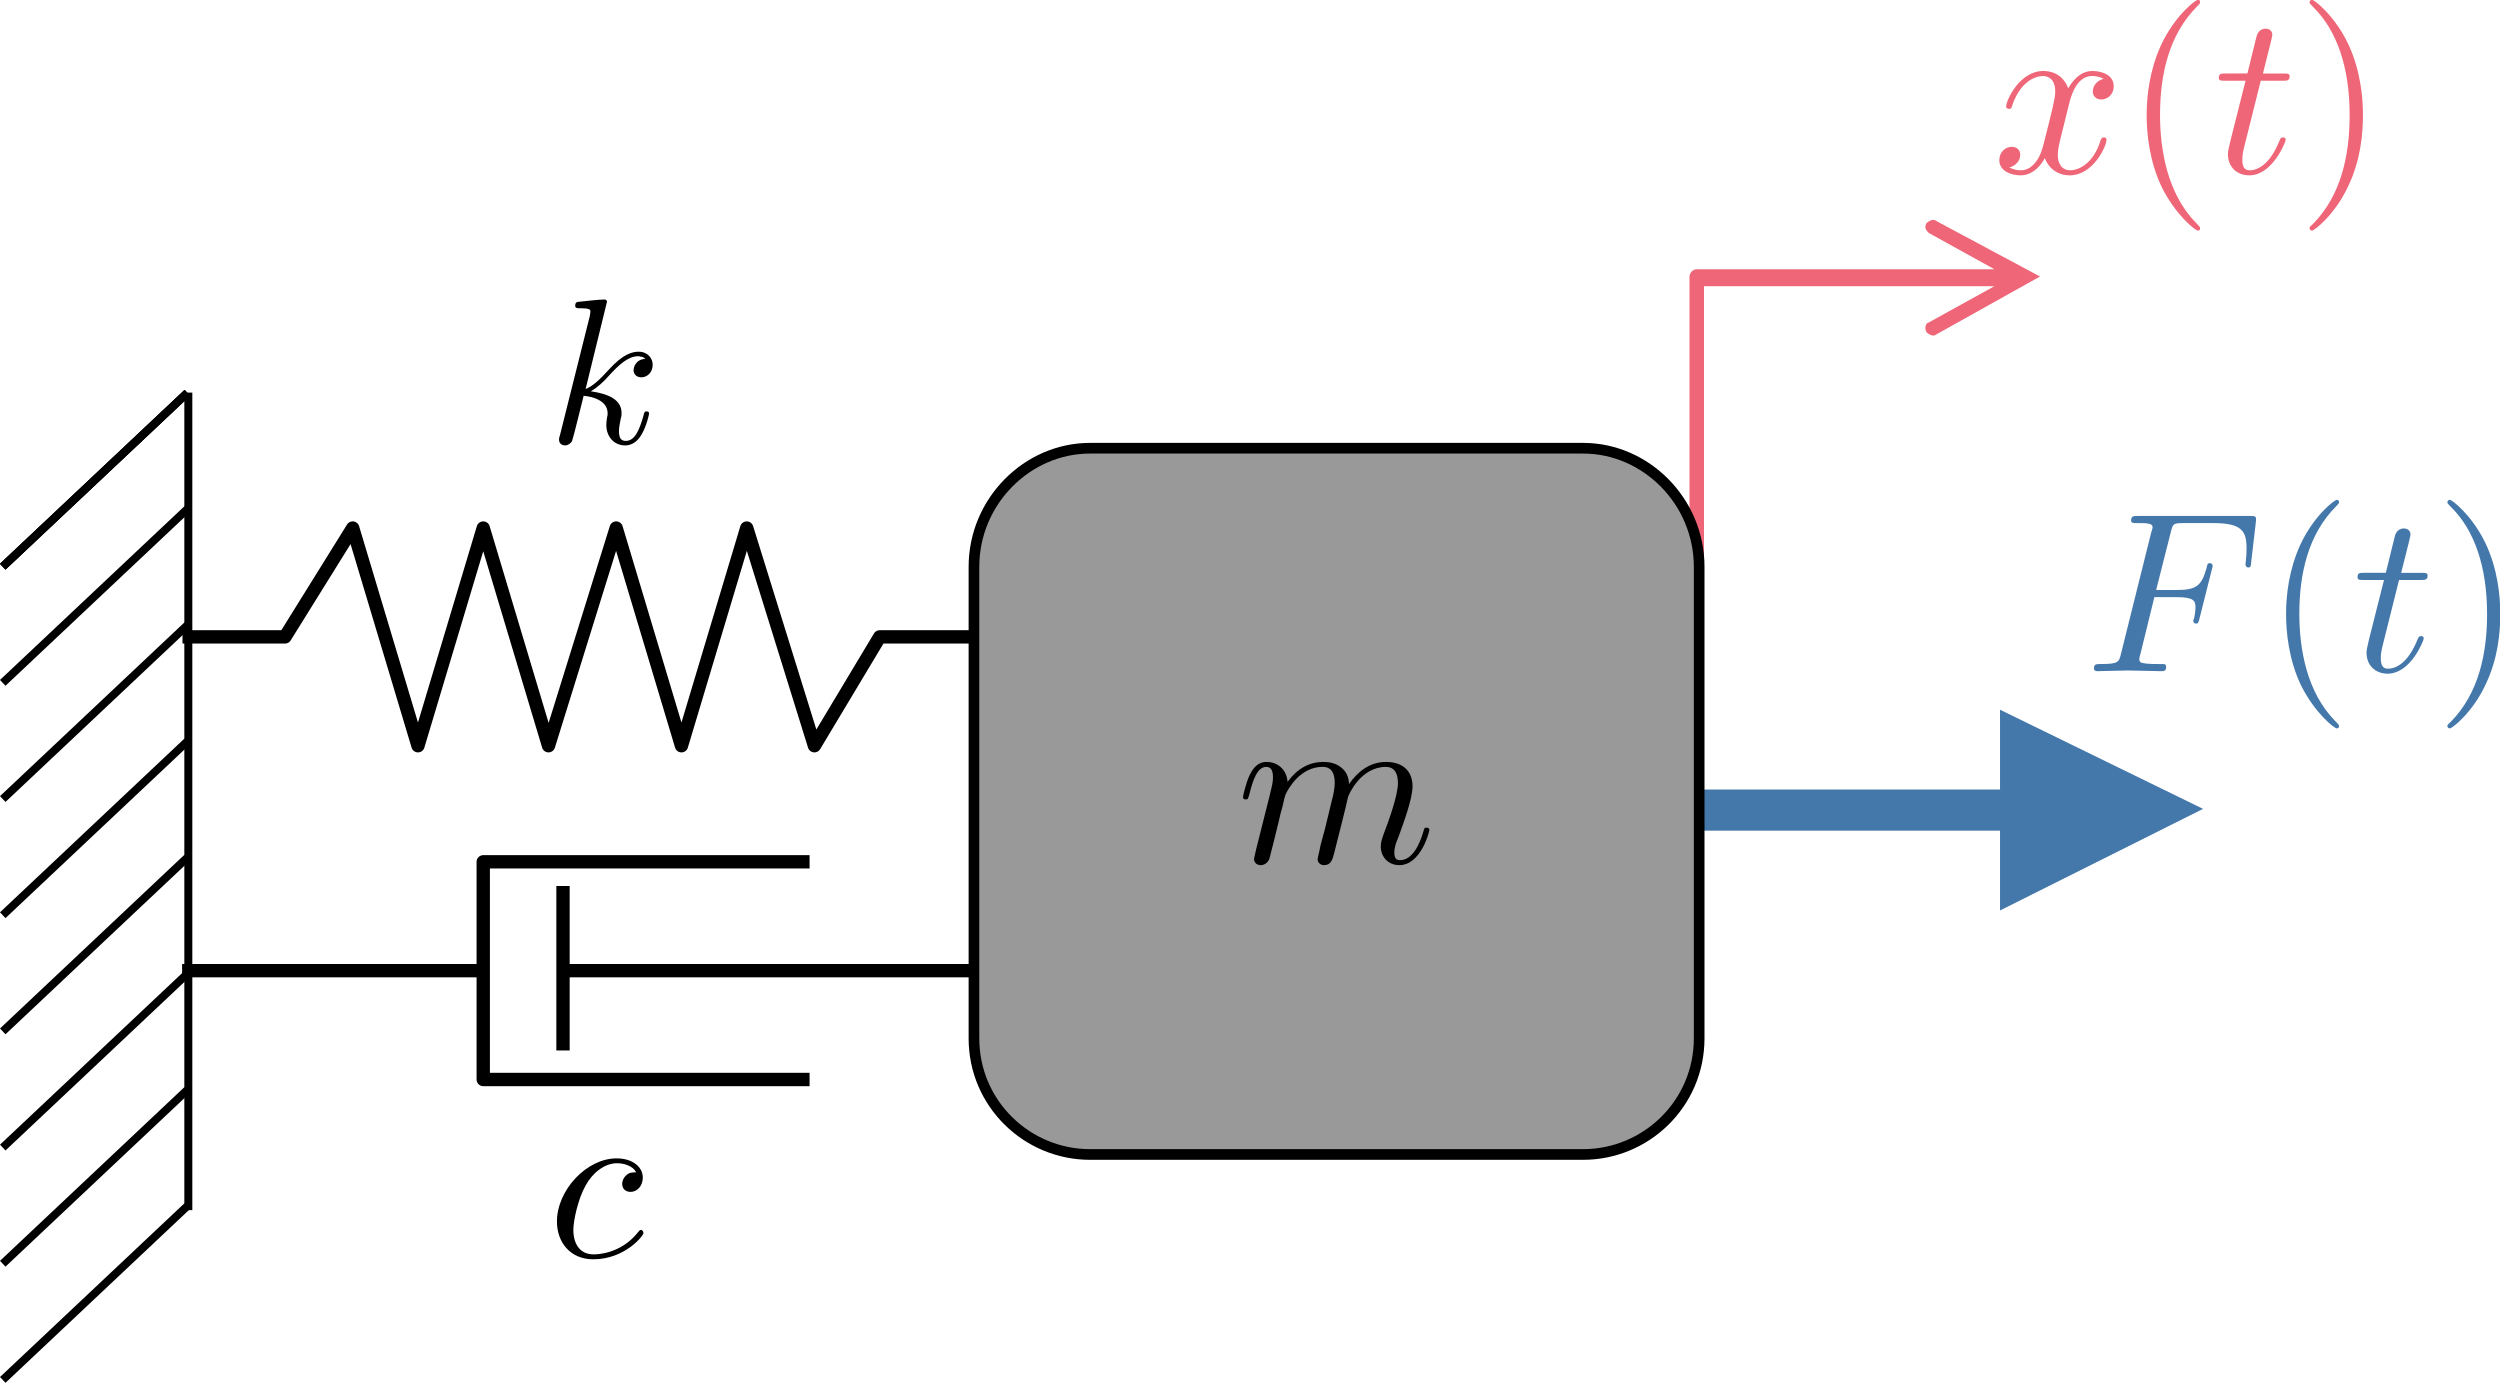 <?xml version="1.0" encoding="UTF-8" standalone="no"?>
<!-- Created with Inkscape (http://www.inkscape.org/) -->

<svg
   version="1.1"
   id="svg824"
   xml:space="preserve"
   width="300"
   height="165.939"
   viewBox="0 0 300 165.939"
   sodipodi:docname="01_MassSpringDamper.svg"
   inkscape:version="1.1 (c68e22c387, 2021-05-23)"
   xmlns:inkscape="http://www.inkscape.org/namespaces/inkscape"
   xmlns:sodipodi="http://sodipodi.sourceforge.net/DTD/sodipodi-0.dtd"
   xmlns:xlink="http://www.w3.org/1999/xlink"
   xmlns="http://www.w3.org/2000/svg"
   xmlns:svg="http://www.w3.org/2000/svg"><defs
     id="defs828"><inkscape:path-effect
   effect="bspline"
   id="path-effect3656"
   is_visible="true"
   lpeversion="1"
   weight="33.333"
   steps="2"
   helper_size="0"
   apply_no_weight="true"
   apply_with_weight="true"
   only_selected="false" /><inkscape:path-effect
   effect="bspline"
   id="path-effect2329"
   is_visible="true"
   lpeversion="1"
   weight="33.333"
   steps="2"
   helper_size="0"
   apply_no_weight="true"
   apply_with_weight="true"
   only_selected="false" /><clipPath
   clipPathUnits="userSpaceOnUse"
   id="clipPath852"><path
     d="m 156.8,464.16 h 480 v 32.96 H 156.8 Z"
     clip-rule="evenodd"
     id="path850" /></clipPath><clipPath
   clipPathUnits="userSpaceOnUse"
   id="clipPath874"><path
     d="M 156.8,137.12 V 497.12 H 636.8 V 137.12 Z"
     clip-rule="evenodd"
     id="path872" /></clipPath><clipPath
   clipPathUnits="userSpaceOnUse"
   id="clipPath900"><path
     d="M 156.8,137.12 V 497.12 H 636.8 V 137.12 Z"
     clip-rule="evenodd"
     id="path898" /></clipPath><clipPath
   clipPathUnits="userSpaceOnUse"
   id="clipPath928"><path
     d="m 344,198.56 h 12 v 54.08 h -12 z"
     clip-rule="evenodd"
     id="path926" /></clipPath><clipPath
   clipPathUnits="userSpaceOnUse"
   id="clipPath934"><path
     d="m 343.68,198.24 h 12.64 v 54.72 h -12.64 z"
     clip-rule="evenodd"
     id="path932" /></clipPath><clipPath
   clipPathUnits="userSpaceOnUse"
   id="clipPath946"><path
     d="M 156.8,137.12 V 497.12 H 636.8 V 137.12 Z"
     clip-rule="evenodd"
     id="path944" /></clipPath><clipPath
   clipPathUnits="userSpaceOnUse"
   id="clipPath960"><path
     d="m 452.32,279.36 h 20.16 V 299.84 h -20.16 z"
     clip-rule="evenodd"
     id="path958" /></clipPath><clipPath
   clipPathUnits="userSpaceOnUse"
   id="clipPath972"><path
     d="M 373.6,290.4 H 433.28 v 11.68 h -59.68 z"
     clip-rule="evenodd"
     id="path970" /></clipPath><clipPath
   clipPathUnits="userSpaceOnUse"
   id="clipPath984"><path
     d="M 322.08,279.36 H 472.48 V 299.84 H 322.08 Z"
     clip-rule="evenodd"
     id="path982" /></clipPath><clipPath
   clipPathUnits="userSpaceOnUse"
   id="clipPath996"><path
     d="M 348.96,279.36 H 461.28 v 20.16 H 348.96 Z"
     clip-rule="evenodd"
     id="path994" /></clipPath><clipPath
   clipPathUnits="userSpaceOnUse"
   id="clipPath1012"><path
     d="M -296.64,-87.68 V 272.32 H 183.36 V -87.68 Z"
     clip-rule="evenodd"
     id="path1010" /></clipPath><clipPath
   clipPathUnits="userSpaceOnUse"
   id="clipPath1046"><path
     d="M 156.8,137.12 V 497.12 H 636.8 V 137.12 Z"
     clip-rule="evenodd"
     id="path1044" /></clipPath><clipPath
   clipPathUnits="userSpaceOnUse"
   id="clipPath1200"><path
     d="m 603.68,464 h 22.24 v 22.24 h -22.24 z"
     clip-rule="evenodd"
     id="path1198" /></clipPath><clipPath
   clipPathUnits="userSpaceOnUse"
   id="clipPath1220"><path
     d="m 156.8,952.32 h 480 v 32.96 H 156.8 Z"
     clip-rule="evenodd"
     id="path1218" /></clipPath><clipPath
   clipPathUnits="userSpaceOnUse"
   id="clipPath1392"><path
     d="m 603.68,952.16 h 22.24 v 22.24 h -22.24 z"
     clip-rule="evenodd"
     id="path1390" /></clipPath><g
   id="g6692">
      <symbol
   overflow="visible"
   id="symbol1298">
        <path
   style="stroke:none"
   d=""
   id="path3627" />
      </symbol>
      <symbol
   overflow="visible"
   id="symbol9159">
        <path
   style="stroke:none"
   d="m 3.016,-3.234 h 0.969 c 0.75,0 0.828,0.156 0.828,0.438 0,0.078 0,0.188 -0.062,0.5 C 4.719,-2.25 4.719,-2.219 4.719,-2.188 c 0,0.078 0.062,0.109 0.109,0.109 0.109,0 0.109,-0.031 0.156,-0.203 L 5.531,-4.453 C 5.562,-4.562 5.562,-4.578 5.562,-4.609 5.562,-4.625 5.547,-4.719 5.438,-4.719 5.344,-4.719 5.328,-4.672 5.297,-4.5 5.078,-3.734 4.859,-3.547 4,-3.547 H 3.094 l 0.641,-2.531 C 3.828,-6.438 3.844,-6.469 4.281,-6.469 h 1.312 c 1.219,0 1.453,0.328 1.453,1.094 0,0.234 0,0.266 -0.031,0.547 C 7,-4.703 7,-4.688 7,-4.656 c 0,0.047 0.031,0.125 0.125,0.125 0.109,0 0.109,-0.062 0.125,-0.25 L 7.453,-6.516 C 7.484,-6.781 7.438,-6.781 7.188,-6.781 H 2.297 c -0.188,0 -0.297,0 -0.297,0.203 0,0.109 0.094,0.109 0.281,0.109 0.375,0 0.656,0 0.656,0.172 0,0.047 0,0.062 -0.062,0.25 L 1.562,-0.781 c -0.094,0.391 -0.109,0.469 -0.906,0.469 -0.172,0 -0.281,0 -0.281,0.188 C 0.375,0 0.5,0 0.531,0 0.812,0 1.562,-0.031 1.844,-0.031 2.172,-0.031 3,0 3.328,0 3.422,0 3.531,0 3.531,-0.188 3.531,-0.266 3.484,-0.297 3.484,-0.297 3.453,-0.312 3.422,-0.312 3.203,-0.312 c -0.219,0 -0.266,0 -0.516,-0.016 -0.297,-0.031 -0.328,-0.078 -0.328,-0.203 0,-0.016 0,-0.078 0.047,-0.219 z m 0,0"
   id="path1211" />
      </symbol>
      <symbol
   overflow="visible"
   id="symbol6340">
        <path
   style="stroke:none"
   d="m 2.047,-3.984 h 0.938 c 0.203,0 0.312,0 0.312,-0.203 0,-0.109 -0.109,-0.109 -0.281,-0.109 h -0.875 C 2.5,-5.719 2.547,-5.906 2.547,-5.969 c 0,-0.172 -0.125,-0.266 -0.297,-0.266 -0.031,0 -0.312,0 -0.391,0.359 L 1.469,-4.297 h -0.938 c -0.203,0 -0.297,0 -0.297,0.188 0,0.125 0.078,0.125 0.281,0.125 h 0.875 C 0.672,-1.156 0.625,-0.984 0.625,-0.812 0.625,-0.266 1,0.109 1.547,0.109 2.562,0.109 3.125,-1.344 3.125,-1.422 3.125,-1.531 3.047,-1.531 3.016,-1.531 2.922,-1.531 2.906,-1.5 2.859,-1.391 2.438,-0.344 1.906,-0.109 1.562,-0.109 c -0.203,0 -0.312,-0.125 -0.312,-0.453 0,-0.25 0.031,-0.312 0.062,-0.484 z m 0,0"
   id="path3618" />
      </symbol>
      <symbol
   overflow="visible"
   id="symbol6736">
        <path
   style="stroke:none"
   d=""
   id="path3279" />
      </symbol>
      <symbol
   overflow="visible"
   id="symbol9142">
        <path
   style="stroke:none"
   d="m 3.297,2.391 c 0,-0.031 0,-0.047 -0.172,-0.219 C 1.891,0.922 1.562,-0.969 1.562,-2.5 c 0,-1.734 0.375,-3.469 1.609,-4.703 0.125,-0.125 0.125,-0.141 0.125,-0.172 0,-0.078 -0.031,-0.109 -0.094,-0.109 -0.109,0 -1,0.688 -1.594,1.953 -0.5,1.094 -0.625,2.203 -0.625,3.031 0,0.781 0.109,1.984 0.656,3.125 C 2.25,1.844 3.094,2.5 3.203,2.5 c 0.062,0 0.094,-0.031 0.094,-0.109 z m 0,0"
   id="path9693" />
      </symbol>
      <symbol
   overflow="visible"
   id="symbol872">
        <path
   style="stroke:none"
   d="m 2.875,-2.5 c 0,-0.766 -0.109,-1.969 -0.656,-3.109 -0.594,-1.219 -1.453,-1.875 -1.547,-1.875 -0.062,0 -0.109,0.047 -0.109,0.109 0,0.031 0,0.047 0.188,0.234 0.984,0.984 1.547,2.562 1.547,4.641 0,1.719 -0.359,3.469 -1.594,4.719 C 0.562,2.344 0.562,2.359 0.562,2.391 0.562,2.453 0.609,2.5 0.672,2.5 0.766,2.5 1.672,1.812 2.25,0.547 2.766,-0.547 2.875,-1.656 2.875,-2.5 Z m 0,0"
   id="path9614" />
      </symbol>
    </g>
  <g
   id="g4162">
      <symbol
   overflow="visible"
   id="symbol6099">
        <path
   style="stroke:none"
   d=""
   id="path8631" />
      </symbol>
      <symbol
   overflow="visible"
   id="symbol6646">
        <path
   style="stroke:none"
   d="M 3.328,-3.016 C 3.391,-3.266 3.625,-4.188 4.312,-4.188 c 0.047,0 0.297,0 0.5,0.125 C 4.531,-4 4.344,-3.766 4.344,-3.516 c 0,0.156 0.109,0.344 0.375,0.344 0.219,0 0.531,-0.172 0.531,-0.578 0,-0.516 -0.578,-0.656 -0.922,-0.656 -0.578,0 -0.922,0.531 -1.047,0.75 -0.25,-0.656 -0.781,-0.75 -1.078,-0.75 -1.031,0 -1.609,1.281 -1.609,1.531 0,0.109 0.109,0.109 0.125,0.109 0.078,0 0.109,-0.031 0.125,-0.109 0.344,-1.062 1,-1.312 1.344,-1.312 0.188,0 0.531,0.094 0.531,0.672 0,0.312 -0.172,0.969 -0.531,2.375 -0.156,0.609 -0.516,1.031 -0.953,1.031 -0.062,0 -0.281,0 -0.5,-0.125 0.25,-0.062 0.469,-0.266 0.469,-0.547 0,-0.266 -0.219,-0.344 -0.359,-0.344 -0.312,0 -0.547,0.25 -0.547,0.578 0,0.453 0.484,0.656 0.922,0.656 0.672,0 1.031,-0.703 1.047,-0.75 0.125,0.359 0.484,0.75 1.078,0.75 1.031,0 1.594,-1.281 1.594,-1.531 0,-0.109 -0.078,-0.109 -0.109,-0.109 -0.094,0 -0.109,0.047 -0.141,0.109 -0.328,1.078 -1,1.312 -1.312,1.312 -0.391,0 -0.547,-0.312 -0.547,-0.656 0,-0.219 0.047,-0.438 0.156,-0.875 z m 0,0"
   id="path2532" />
      </symbol>
      <symbol
   overflow="visible"
   id="symbol1802">
        <path
   style="stroke:none"
   d="m 2.047,-3.984 h 0.938 c 0.203,0 0.312,0 0.312,-0.203 0,-0.109 -0.109,-0.109 -0.281,-0.109 h -0.875 C 2.5,-5.719 2.547,-5.906 2.547,-5.969 c 0,-0.172 -0.125,-0.266 -0.297,-0.266 -0.031,0 -0.312,0 -0.391,0.359 L 1.469,-4.297 h -0.938 c -0.203,0 -0.297,0 -0.297,0.188 0,0.125 0.078,0.125 0.281,0.125 h 0.875 C 0.672,-1.156 0.625,-0.984 0.625,-0.812 0.625,-0.266 1,0.109 1.547,0.109 2.562,0.109 3.125,-1.344 3.125,-1.422 3.125,-1.531 3.047,-1.531 3.016,-1.531 2.922,-1.531 2.906,-1.5 2.859,-1.391 2.438,-0.344 1.906,-0.109 1.562,-0.109 c -0.203,0 -0.312,-0.125 -0.312,-0.453 0,-0.25 0.031,-0.312 0.062,-0.484 z m 0,0"
   id="path2061" />
      </symbol>
      <symbol
   overflow="visible"
   id="symbol542">
        <path
   style="stroke:none"
   d=""
   id="path7713" />
      </symbol>
      <symbol
   overflow="visible"
   id="symbol8597">
        <path
   style="stroke:none"
   d="m 3.297,2.391 c 0,-0.031 0,-0.047 -0.172,-0.219 C 1.891,0.922 1.562,-0.969 1.562,-2.5 c 0,-1.734 0.375,-3.469 1.609,-4.703 0.125,-0.125 0.125,-0.141 0.125,-0.172 0,-0.078 -0.031,-0.109 -0.094,-0.109 -0.109,0 -1,0.688 -1.594,1.953 -0.5,1.094 -0.625,2.203 -0.625,3.031 0,0.781 0.109,1.984 0.656,3.125 C 2.25,1.844 3.094,2.5 3.203,2.5 c 0.062,0 0.094,-0.031 0.094,-0.109 z m 0,0"
   id="path5005" />
      </symbol>
      <symbol
   overflow="visible"
   id="symbol4532">
        <path
   style="stroke:none"
   d="m 2.875,-2.5 c 0,-0.766 -0.109,-1.969 -0.656,-3.109 -0.594,-1.219 -1.453,-1.875 -1.547,-1.875 -0.062,0 -0.109,0.047 -0.109,0.109 0,0.031 0,0.047 0.188,0.234 0.984,0.984 1.547,2.562 1.547,4.641 0,1.719 -0.359,3.469 -1.594,4.719 C 0.562,2.344 0.562,2.359 0.562,2.391 0.562,2.453 0.609,2.5 0.672,2.5 0.766,2.5 1.672,1.812 2.25,0.547 2.766,-0.547 2.875,-1.656 2.875,-2.5 Z m 0,0"
   id="path3462" />
      </symbol>
    </g>
  <g
   id="g529">
      <symbol
   overflow="visible"
   id="symbol4563">
        <path
   style="stroke:none"
   d=""
   id="path7649" />
      </symbol>
      <symbol
   overflow="visible"
   id="symbol9244">
        <path
   style="stroke:none"
   d="m 0.875,-0.594 c -0.031,0.156 -0.094,0.391 -0.094,0.438 0,0.172 0.141,0.266 0.297,0.266 0.125,0 0.297,-0.078 0.375,-0.281 0,-0.016 0.125,-0.484 0.188,-0.734 l 0.219,-0.891 C 1.906,-2.031 1.969,-2.25 2.031,-2.469 c 0.031,-0.172 0.109,-0.469 0.125,-0.5 0.141,-0.312 0.672,-1.219 1.625,-1.219 0.453,0 0.531,0.375 0.531,0.703 0,0.25 -0.062,0.531 -0.141,0.828 L 3.891,-1.5 3.688,-0.75 c -0.031,0.203 -0.125,0.547 -0.125,0.594 0,0.172 0.141,0.266 0.281,0.266 0.312,0 0.375,-0.25 0.453,-0.562 0.141,-0.562 0.516,-2.016 0.594,-2.406 0.031,-0.125 0.562,-1.328 1.656,-1.328 0.422,0 0.531,0.344 0.531,0.703 0,0.562 -0.422,1.703 -0.625,2.234 -0.078,0.234 -0.125,0.344 -0.125,0.547 0,0.469 0.344,0.812 0.812,0.812 0.938,0 1.312,-1.453 1.312,-1.531 0,-0.109 -0.094,-0.109 -0.125,-0.109 -0.094,0 -0.094,0.031 -0.141,0.188 -0.156,0.531 -0.469,1.234 -1.016,1.234 -0.172,0 -0.25,-0.094 -0.25,-0.328 0,-0.25 0.094,-0.484 0.188,-0.703 0.188,-0.531 0.609,-1.625 0.609,-2.203 0,-0.641 -0.406,-1.062 -1.156,-1.062 -0.734,0 -1.25,0.438 -1.625,0.969 0,-0.125 -0.031,-0.469 -0.312,-0.703 -0.25,-0.219 -0.562,-0.266 -0.812,-0.266 -0.906,0 -1.391,0.641 -1.562,0.875 -0.047,-0.578 -0.469,-0.875 -0.922,-0.875 -0.453,0 -0.641,0.391 -0.734,0.562 -0.172,0.359 -0.297,0.938 -0.297,0.969 0,0.109 0.094,0.109 0.109,0.109 0.109,0 0.109,-0.016 0.172,-0.234 0.172,-0.703 0.375,-1.188 0.734,-1.188 0.156,0 0.297,0.078 0.297,0.453 0,0.219 -0.031,0.328 -0.156,0.844 z m 0,0"
   id="path7069" />
      </symbol>
    </g>
  <g
   id="g9041">
      <symbol
   overflow="visible"
   id="symbol1052">
        <path
   style="stroke:none"
   d=""
   id="path1263" />
      </symbol>
      <symbol
   overflow="visible"
   id="symbol4603">
        <path
   style="stroke:none"
   d="m 2.859,-6.812 c 0,0 0,-0.109 -0.125,-0.109 -0.234,0 -0.953,0.078 -1.219,0.109 -0.078,0 -0.188,0.016 -0.188,0.188 0,0.125 0.094,0.125 0.234,0.125 0.484,0 0.5,0.062 0.5,0.172 L 2.031,-6.125 0.594,-0.391 c -0.047,0.141 -0.047,0.156 -0.047,0.219 0,0.234 0.203,0.281 0.297,0.281 0.125,0 0.266,-0.094 0.328,-0.203 0.047,-0.094 0.5,-1.938 0.562,-2.188 0.344,0.031 1.156,0.188 1.156,0.844 0,0.078 0,0.109 -0.031,0.219 -0.016,0.109 -0.031,0.234 -0.031,0.344 0,0.578 0.391,0.984 0.906,0.984 0.297,0 0.578,-0.156 0.797,-0.531 0.25,-0.438 0.359,-0.984 0.359,-1 0,-0.109 -0.094,-0.109 -0.125,-0.109 -0.094,0 -0.109,0.047 -0.141,0.188 -0.203,0.719 -0.422,1.234 -0.859,1.234 -0.203,0 -0.328,-0.109 -0.328,-0.469 0,-0.172 0.047,-0.406 0.078,-0.562 C 3.562,-1.312 3.562,-1.344 3.562,-1.453 3.562,-2.094 2.938,-2.375 2.078,-2.5 2.391,-2.672 2.719,-2.984 2.938,-3.234 3.422,-3.766 3.875,-4.188 4.359,-4.188 c 0.062,0 0.078,0 0.094,0.016 0.125,0.016 0.125,0.016 0.219,0.078 0.016,0 0.016,0.016 0.031,0.031 -0.469,0.031 -0.562,0.422 -0.562,0.547 0,0.156 0.109,0.344 0.375,0.344 0.266,0 0.547,-0.219 0.547,-0.609 0,-0.297 -0.234,-0.625 -0.672,-0.625 -0.281,0 -0.734,0.078 -1.453,0.875 -0.344,0.375 -0.734,0.781 -1.109,0.922 z m 0,0"
   id="path9728" />
      </symbol>
    </g>
  <g
   id="g5063">
      <symbol
   overflow="visible"
   id="symbol2596">
        <path
   style="stroke:none"
   d=""
   id="path1912" />
      </symbol>
      <symbol
   overflow="visible"
   id="symbol4648">
        <path
   style="stroke:none"
   d="m 3.953,-3.781 c -0.172,0 -0.297,0 -0.438,0.125 -0.172,0.156 -0.188,0.328 -0.188,0.391 0,0.25 0.188,0.359 0.375,0.359 0.281,0 0.547,-0.25 0.547,-0.641 0,-0.484 -0.469,-0.859 -1.172,-0.859 -1.344,0 -2.672,1.422 -2.672,2.828 0,0.906 0.578,1.688 1.625,1.688 1.422,0 2.25,-1.062 2.25,-1.172 0,-0.062 -0.047,-0.141 -0.109,-0.141 -0.062,0 -0.078,0.031 -0.141,0.109 -0.781,0.984 -1.875,0.984 -1.984,0.984 -0.625,0 -0.906,-0.484 -0.906,-1.094 0,-0.406 0.203,-1.375 0.547,-1.984 0.312,-0.578 0.859,-1 1.406,-1 0.328,0 0.719,0.125 0.859,0.406 z m 0,0"
   id="path4342" />
      </symbol>
    </g>
  </defs><sodipodi:namedview
     id="namedview826"
     pagecolor="#505050"
     bordercolor="#eeeeee"
     borderopacity="1"
     inkscape:pageshadow="0"
     inkscape:pageopacity="0"
     inkscape:pagecheckerboard="0"
     showgrid="false"
     inkscape:snap-grids="true"
     inkscape:zoom="3.240234"
     inkscape:cx="47.990361"
     inkscape:cy="104.31345"
     inkscape:window-width="3840"
     inkscape:window-height="1566"
     inkscape:window-x="-11"
     inkscape:window-y="-11"
     inkscape:window-maximized="1"
     inkscape:current-layer="g830" /><g
     id="g830"
     inkscape:groupmode="layer"
     inkscape:label="15509435"
     transform="translate(-343.453,-172.575)"><g
       id="g868"
       transform="matrix(1.813,0,0,1.814,-279.376,-140.501)"
       style="stroke-width:0.551"><g
         id="g870"
         clip-path="url(#clipPath874)"
         style="stroke-width:0.551"><g
           id="g884"
           transform="translate(455.36,209.92)"
           style="stroke-width:0.551"><path
             d="M 0,0 V -19.04 C 0,-19.2 0.16,-19.52 0.48,-19.52 h 21.6 v 1.12 H 0.48 l 0.48,-0.64 V 0 Z m 16.32,-22.72 6.88,3.68 L 16.32,-15.2 c -0.16,0.16 -0.48,0 -0.64,-0.16 -0.16,-0.32 0,-0.64 0.16,-0.64 v 0 l 6.08,-3.36 v 0.8 L 15.84,-21.92 c -0.16,-0.16 -0.32,-0.32 -0.16,-0.64 0.16,-0.16 0.48,-0.32 0.64,-0.16 z"
             style="fill:#ee6677;fill-opacity:1;fill-rule:nonzero;stroke:none;stroke-width:0.551"
             id="path886" /></g></g></g><g
       id="g896"
       clip-path="url(#clipPath900)"
       transform="matrix(1.813,0,0,1.814,-279.376,-140.501)"
       style="stroke-width:0.551"><g
         id="g902"
         style="stroke-width:0.551"><path
           d="M 397.12,229.6 H 375.52 V 244 H 397.12"
           style="fill:none;fill-opacity:1;stroke:#000000;stroke-width:0.882;stroke-linecap:butt;stroke-linejoin:round;stroke-miterlimit:10;stroke-dasharray:none;stroke-opacity:1"
           id="path904" /></g><g
         id="g906"
         style="stroke-width:0.551"><path
           d="M 380.8,242.08 V 231.2"
           style="fill:none;fill-opacity:1;stroke:#000000;stroke-width:0.882;stroke-linecap:butt;stroke-linejoin:round;stroke-miterlimit:10;stroke-dasharray:none;stroke-opacity:1"
           id="path908" /></g><g
         id="g910"
         style="stroke-width:0.551"><path
           d="M 375.52,236.8 H 355.588"
           style="fill:none;fill-opacity:1;stroke:#000000;stroke-width:0.882;stroke-linecap:butt;stroke-linejoin:round;stroke-miterlimit:10;stroke-dasharray:none;stroke-opacity:1"
           id="path912"
           sodipodi:nodetypes="cc" /></g><g
         id="g914"
         style="stroke-width:0.551"><path
           d="M 380.8,236.8 H 412.16"
           style="fill:none;fill-opacity:1;stroke:#000000;stroke-width:0.882;stroke-linecap:butt;stroke-linejoin:round;stroke-miterlimit:10;stroke-dasharray:none;stroke-opacity:1"
           id="path916" /></g><g
         id="g918"
         transform="translate(353.76,214.72)"
         style="stroke-width:0.551"><path
           d="M 1.855,0 H 8.64 L 13.12,-7.2 17.44,7.2 21.76,-7.2 26.08,7.2 30.56,-7.2 34.88,7.2 39.2,-7.2 43.68,7.2 48,0 h 8.64"
           style="fill:none;stroke:#000000;stroke-width:0.882;stroke-linecap:butt;stroke-linejoin:round;stroke-miterlimit:10;stroke-dasharray:none;stroke-opacity:1"
           id="path920"
           sodipodi:nodetypes="cccccccccccc" /></g></g><g
       id="g1006"
       transform="matrix(1.813,0,0,1.814,542.554,267.319)"
       style="fill:#0000ff;fill-opacity:1;stroke-width:0.551"><g
         id="g1008"
         clip-path="url(#clipPath1012)"
         style="fill:#0000ff;fill-opacity:1;stroke-width:0.551"><path
           d="M 0,0 H 24 V 2.72 H 0 Z M 22.56,-5.28 36,1.28 22.56,8 Z"
           style="fill:#4477aa;fill-opacity:1;fill-rule:nonzero;stroke:none;stroke-width:0.551"
           id="path1014" /></g></g><g
       id="g1040"
       transform="matrix(1.813,0,0,1.814,-279.376,-140.501)"
       style="stroke-width:0.551"><g
         id="g1042"
         clip-path="url(#clipPath1046)"
         style="stroke-width:0.551"><g
           id="g1048"
           transform="translate(408,210.08)"
           style="stroke-width:0.551"><path
             d="M 0,0 C 0,-4.32 3.52,-7.84 7.68,-7.84 H 40.32 C 44.48,-7.84 48,-4.32 48,0 v 31.2 c 0,4.32 -3.52,7.68 -7.68,7.68 H 7.68 C 3.52,38.88 0,35.52 0,31.2 Z"
             style="fill:#999999;fill-opacity:1;fill-rule:evenodd;stroke:none;stroke-width:0.551"
             id="path1050" /></g><g
           id="g1052"
           transform="translate(408,210.08)"
           style="stroke-width:0.551"><path
             d="M 0,0 C 0,-4.32 3.52,-7.84 7.68,-7.84 H 40.32 C 44.48,-7.84 48,-4.32 48,0 v 31.2 c 0,4.32 -3.52,7.68 -7.68,7.68 H 7.68 C 3.52,38.88 0,35.52 0,31.2 Z"
             style="fill:none;stroke:#000000;stroke-width:0.706;stroke-linecap:butt;stroke-linejoin:round;stroke-miterlimit:10;stroke-dasharray:none;stroke-opacity:1"
             id="path1054" /></g></g></g><path
       style="fill:none;stroke:#000000;stroke-width:0.96;stroke-linecap:butt;stroke-linejoin:miter;stroke-miterlimit:4;stroke-dasharray:none;stroke-opacity:1"
       d="m 365.929,219.716 c -7.382,6.953 -14.765,13.907 -22.147,20.861"
       id="path2327"
       inkscape:tile-cx="5.890885"
       inkscape:tile-cy="17.6009"
       inkscape:tile-w="12.876159"
       inkscape:tile-h="12.197892"
       inkscape:tile-x0="-0.54719427"
       inkscape:tile-y0="11.501954"
       inkscape:original-d="m 365.92921,219.71588 c -7.38066,6.9553 -14.76314,13.90882 -22.14744,20.86051"
       inkscape:path-effect="#path-effect2329" /><use
       x="0"
       y="0"
       inkscape:tiled-clone-of="#path2327"
       xlink:href="#path2327"
       id="use4507"
       width="100%"
       height="100%"
       inkscape:tile-cx="5.890885"
       inkscape:tile-cy="17.6009"
       inkscape:tile-w="12.876159"
       inkscape:tile-h="12.197892"
       inkscape:tile-x0="-0.54719437"
       inkscape:tile-y0="11.501954"
       style="stroke-width:0.551" /><use
       x="0"
       y="0"
       inkscape:tiled-clone-of="#use4507"
       xlink:href="#use4507"
       id="use4655"
       width="100%"
       height="100%"
       style="stroke-width:0.551" /><use
       x="0"
       y="0"
       inkscape:tiled-clone-of="#use4507"
       xlink:href="#use4507"
       transform="translate(0,13.941)"
       id="use4657"
       width="100%"
       height="100%"
       style="stroke-width:0.551" /><use
       x="0"
       y="0"
       inkscape:tiled-clone-of="#use4507"
       xlink:href="#use4507"
       transform="translate(0,27.882)"
       id="use4659"
       width="100%"
       height="100%"
       style="stroke-width:0.551" /><use
       x="0"
       y="0"
       inkscape:tiled-clone-of="#use4507"
       xlink:href="#use4507"
       transform="translate(0,41.823)"
       id="use4661"
       width="100%"
       height="100%"
       style="stroke-width:0.551" /><use
       x="0"
       y="0"
       inkscape:tiled-clone-of="#use4507"
       xlink:href="#use4507"
       transform="translate(0,55.765)"
       id="use4663"
       width="100%"
       height="100%"
       style="stroke-width:0.551" /><use
       x="0"
       y="0"
       inkscape:tiled-clone-of="#use4507"
       xlink:href="#use4507"
       transform="translate(0,69.706)"
       id="use4665"
       width="100%"
       height="100%"
       style="stroke-width:0.551" /><use
       x="0"
       y="0"
       inkscape:tiled-clone-of="#use4507"
       xlink:href="#use4507"
       transform="translate(0,83.647)"
       id="use4667"
       width="100%"
       height="100%"
       style="stroke-width:0.551" /><use
       x="0"
       y="0"
       inkscape:tiled-clone-of="#use4507"
       xlink:href="#use4507"
       transform="translate(0,97.588)"
       id="use4669"
       width="100%"
       height="100%"
       style="stroke-width:0.551" /><g
       inkscape:label=""
       transform="matrix(2.745,0,0,2.747,341.364,27.964)"
       id="g18804"
       style="fill:#4477aa;fill-opacity:1;stroke:#4477aa;stroke-width:0.364;stroke-opacity:1"><g
   id="g8227"
   style="fill:#4477aa;fill-opacity:1;stroke:#4477aa;stroke-width:0.364;stroke-opacity:1">
    <g
   style="fill:#4477aa;fill-opacity:1;stroke:#4477aa;stroke-width:0.364;stroke-opacity:1"
   id="g3190">
      <use
   xlink:href="#symbol9159"
   x="91.925"
   y="81.963"
   id="use3886"
   width="100%"
   height="100%"
   style="fill:#4477aa;fill-opacity:1;stroke:#4477aa;stroke-width:0.364;stroke-opacity:1" />
    </g>
    <g
   style="fill:#4477aa;fill-opacity:1;stroke:#4477aa;stroke-width:0.364;stroke-opacity:1"
   id="g4572">
      <use
   xlink:href="#symbol9142"
   x="99.716"
   y="81.963"
   id="use8436"
   width="100%"
   height="100%"
   style="fill:#4477aa;fill-opacity:1;stroke:#4477aa;stroke-width:0.364;stroke-opacity:1" />
    </g>
    <g
   style="fill:#4477aa;fill-opacity:1;stroke:#4477aa;stroke-width:0.364;stroke-opacity:1"
   id="g5952">
      <use
   xlink:href="#symbol6340"
   x="103.59"
   y="81.963"
   id="use1623"
   width="100%"
   height="100%"
   style="fill:#4477aa;fill-opacity:1;stroke:#4477aa;stroke-width:0.364;stroke-opacity:1" />
    </g>
    <g
   style="fill:#4477aa;fill-opacity:1;stroke:#4477aa;stroke-width:0.364;stroke-opacity:1"
   id="g4872">
      <use
   xlink:href="#symbol872"
   x="107.188"
   y="81.963"
   id="use7248"
   width="100%"
   height="100%"
   style="fill:#4477aa;fill-opacity:1;stroke:#4477aa;stroke-width:0.364;stroke-opacity:1" />
    </g>
  </g>
</g><g
       inkscape:label=""
       transform="matrix(2.772,0,0,2.774,327.728,-34.052)"
       id="g20853"
       style="fill:#ee6677;fill-opacity:1;stroke:none;stroke-width:0.361;stroke-opacity:1"><g
   id="g1643"
   style="fill:#ee6677;fill-opacity:1;stroke:none;stroke-width:0.361;stroke-opacity:1">
    <g
   style="fill:#ee6677;fill-opacity:1;stroke:none;stroke-width:0.361;stroke-opacity:1"
   id="g6593">
      <use
   xlink:href="#symbol6646"
   x="91.925"
   y="81.963"
   id="use9203"
   width="100%"
   height="100%"
   style="fill:#ee6677;fill-opacity:1;stroke:none;stroke-width:0.361;stroke-opacity:1" />
    </g>
    <g
   style="fill:#ee6677;fill-opacity:1;stroke:none;stroke-width:0.361;stroke-opacity:1"
   id="g4276">
      <use
   xlink:href="#symbol8597"
   x="97.619"
   y="81.963"
   id="use7260"
   width="100%"
   height="100%"
   style="fill:#ee6677;fill-opacity:1;stroke:none;stroke-width:0.361;stroke-opacity:1" />
    </g>
    <g
   style="fill:#ee6677;fill-opacity:1;stroke:none;stroke-width:0.361;stroke-opacity:1"
   id="g482">
      <use
   xlink:href="#symbol1802"
   x="101.494"
   y="81.963"
   id="use2583"
   width="100%"
   height="100%"
   style="fill:#ee6677;fill-opacity:1;stroke:none;stroke-width:0.361;stroke-opacity:1" />
    </g>
    <g
   style="fill:#ee6677;fill-opacity:1;stroke:none;stroke-width:0.361;stroke-opacity:1"
   id="g3684">
      <use
   xlink:href="#symbol4532"
   x="105.091"
   y="81.963"
   id="use7444"
   width="100%"
   height="100%"
   style="fill:#ee6677;fill-opacity:1;stroke:none;stroke-width:0.361;stroke-opacity:1" />
    </g>
  </g>
</g><g
       id="g940"
       transform="matrix(1.813,0,0,1.814,-279.376,-140.501)"
       style="stroke-width:0.551"><g
         id="g942"
         clip-path="url(#clipPath946)"
         style="stroke-width:0.551"><path
           d="m 356,198.56 v 54.08"
           style="fill:none;stroke:#000000;stroke-width:0.529;stroke-linecap:butt;stroke-linejoin:round;stroke-miterlimit:10;stroke-dasharray:none;stroke-opacity:1"
           id="path948" /></g></g><g
       inkscape:label=""
       transform="matrix(2.742,0,0,2.744,239.738,51.184)"
       id="g42345"
       style="stroke-width:0.365"><g
   id="g9930"
   style="stroke-width:0.365">
    <g
   style="fill:#000000;fill-opacity:1;stroke-width:0.365"
   id="g5517">
      <use
   xlink:href="#symbol9244"
   x="91.925"
   y="81.963"
   id="use7865"
   width="100%"
   height="100%"
   style="stroke-width:0.365" />
    </g>
  </g>
</g><g
       inkscape:label=""
       transform="matrix(2.489,0,0,2.491,180.373,21.586)"
       id="g42696"
       style="stroke-width:0.402"><g
   id="g9142"
   style="stroke-width:0.402">
    <g
   style="fill:#000000;fill-opacity:1;stroke-width:0.402"
   id="g7864">
      <use
   xlink:href="#symbol4603"
   x="91.925"
   y="81.963"
   id="use4815"
   width="100%"
   height="100%"
   style="stroke-width:0.402" />
    </g>
  </g>
</g><g
       inkscape:label=""
       transform="matrix(2.68,0,0,2.682,162.841,103.571)"
       id="g43069"
       style="stroke-width:0.373"><g
   id="g5618"
   style="stroke-width:0.373">
    <g
   style="fill:#000000;fill-opacity:1;stroke-width:0.373"
   id="g9567">
      <use
   xlink:href="#symbol4648"
   x="91.925"
   y="81.963"
   id="use5221"
   width="100%"
   height="100%"
   style="stroke-width:0.373" />
    </g>
  </g>
</g></g></svg>
